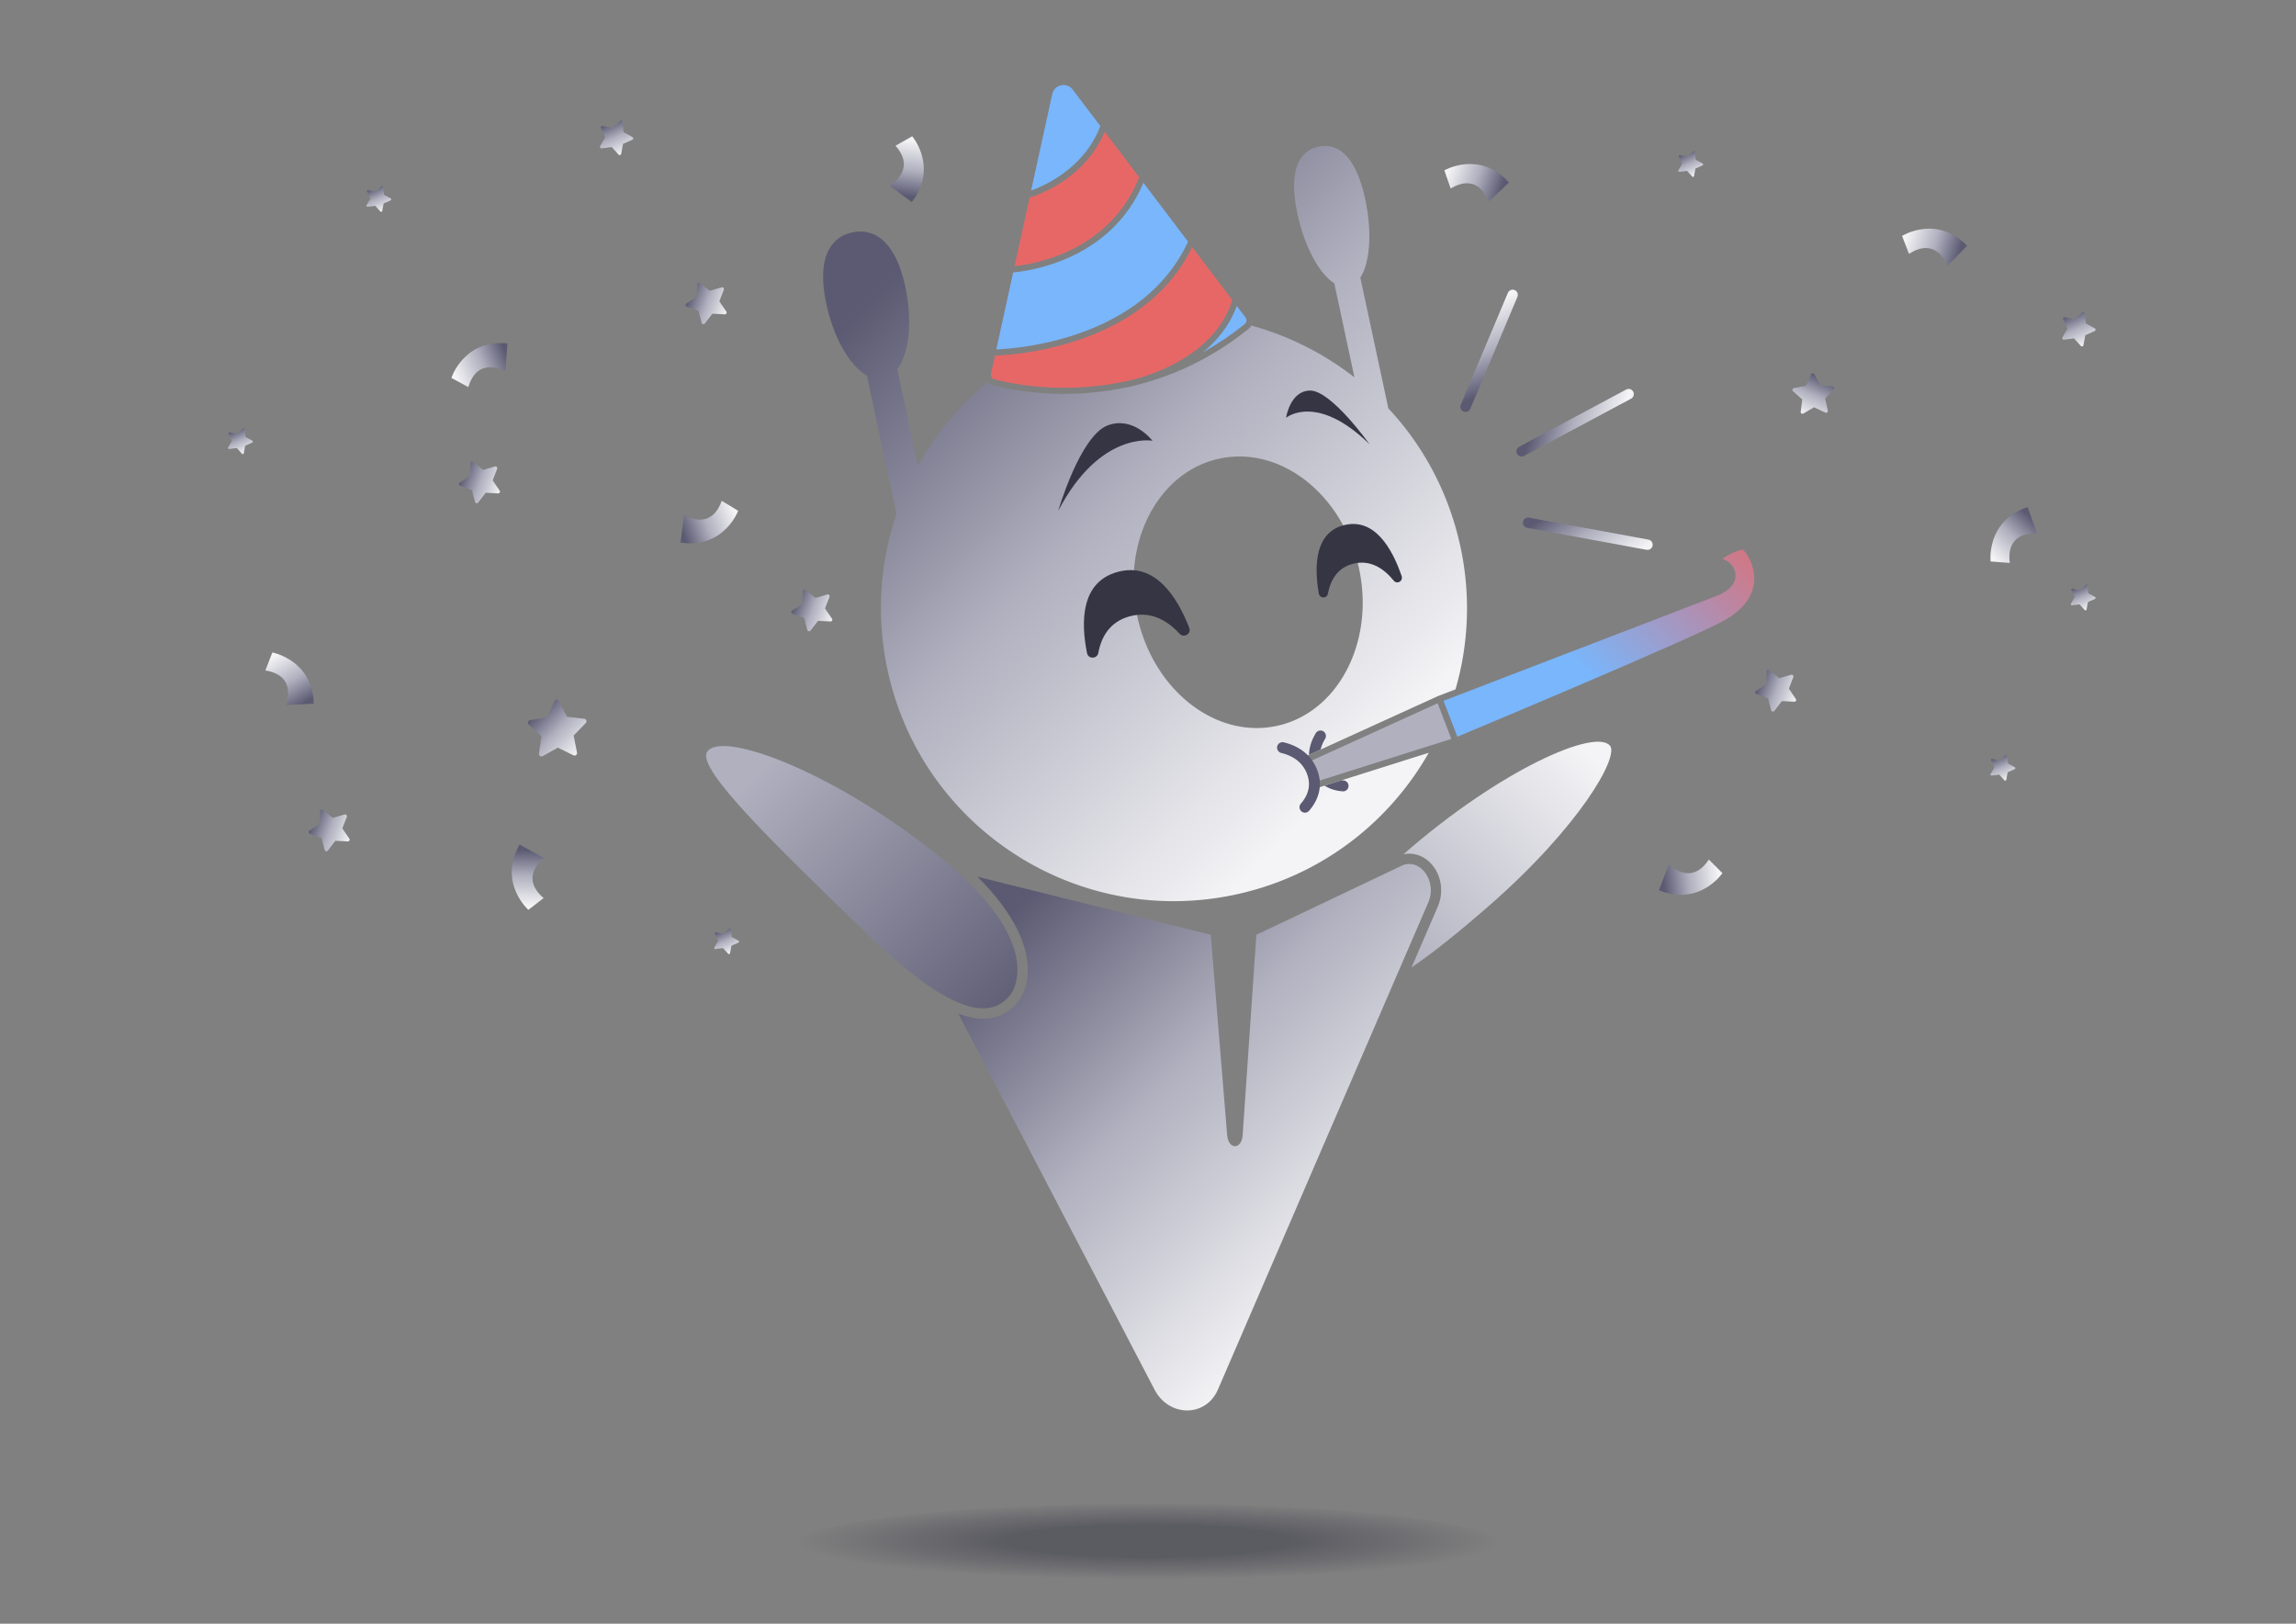 <svg xmlns="http://www.w3.org/2000/svg" xmlns:xlink="http://www.w3.org/1999/xlink" id="Calque_1" data-name="Calque 1" viewBox="0 0 841.89 595.28"><rect x="0" y="0" width="841.89" height="595.28" fill="#808080" stroke="none"/><defs><linearGradient id="Dégradé_sans_nom_11" x1="316.82" x2="521.02" y1="70.78" y2="274.98" data-name="Dégradé sans nom 11" gradientUnits="userSpaceOnUse"><stop offset=".1" stop-color="#5b5a72"/><stop offset=".5" stop-color="#b0b0bf"/><stop offset=".96" stop-color="#f4f4f6"/></linearGradient><linearGradient id="Dégradé_sans_nom_26" x1="505.55" x2="579.94" y1="347.85" y2="273.45" data-name="Dégradé sans nom 26" gradientUnits="userSpaceOnUse"><stop offset="0" stop-color="#b0b0bf"/><stop offset="1" stop-color="#f4f4f6"/></linearGradient><linearGradient id="Dégradé_sans_nom_46" x1="376.28" x2="281.76" y1="373.01" y2="278.49" data-name="Dégradé sans nom 46" gradientUnits="userSpaceOnUse"><stop offset="0" stop-color="#5b5a72"/><stop offset="1" stop-color="#b0b0bf"/></linearGradient><linearGradient xlink:href="#Dégradé_sans_nom_11" id="Dégradé_sans_nom_11-2" x1="366.39" x2="515.44" y1="308.57" y2="457.63" data-name="Dégradé sans nom 11"/><linearGradient id="Dégradé_sans_nom_35" x1="579.56" x2="643.58" y1="244.23" y2="180.21" data-name="Dégradé sans nom 35" gradientUnits="userSpaceOnUse"><stop offset="0" stop-color="#79b6fb"/><stop offset="1" stop-color="#e76767"/></linearGradient><linearGradient xlink:href="#Dégradé_sans_nom_11" id="Dégradé_sans_nom_11-3" x1="776.18" x2="792.98" y1="161.95" y2="178.75" data-name="Dégradé sans nom 11" gradientTransform="rotate(151.84 757.113 120.676)"/><linearGradient xlink:href="#Dégradé_sans_nom_11" id="Dégradé_sans_nom_11-4" x1="250.74" x2="267.55" y1="183.84" y2="200.65" data-name="Dégradé sans nom 11" gradientTransform="rotate(-65.63 258.897 192.094)"/><linearGradient xlink:href="#Dégradé_sans_nom_11" id="Dégradé_sans_nom_11-5" x1="134.68" x2="151.49" y1="67.02" y2="83.83" data-name="Dégradé sans nom 11" gradientTransform="rotate(-165.77 135.673 164.854)"/><linearGradient xlink:href="#Dégradé_sans_nom_11" id="Dégradé_sans_nom_11-6" x1="158.01" x2="174.81" y1="177" y2="193.8" data-name="Dégradé sans nom 11" gradientTransform="rotate(45.52 18.208 285.566)"/><linearGradient xlink:href="#Dégradé_sans_nom_11" id="Dégradé_sans_nom_11-7" x1="328.82" x2="345.63" y1="4.25" y2="21.05" data-name="Dégradé sans nom 11" gradientTransform="rotate(111.66 216.066 18.545)"/><linearGradient xlink:href="#Dégradé_sans_nom_11" id="Dégradé_sans_nom_11-8" x1="179.8" x2="196.6" y1="-564.18" y2="-547.37" data-name="Dégradé sans nom 11" gradientTransform="rotate(-51.83 1306.917 -560.474)"/><linearGradient xlink:href="#Dégradé_sans_nom_11" id="Dégradé_sans_nom_11-9" x1="346.22" x2="363.02" y1="-488.91" y2="-472.11" data-name="Dégradé sans nom 11" gradientTransform="rotate(87.49 192.663 58.28)"/><linearGradient xlink:href="#Dégradé_sans_nom_11" id="Dégradé_sans_nom_11-10" x1="244.32" x2="261.12" y1="-637.02" y2="-620.21" data-name="Dégradé sans nom 11" gradientTransform="rotate(153.91 316.609 -247.774)"/><linearGradient xlink:href="#Dégradé_sans_nom_11" id="Dégradé_sans_nom_11-11" x1="48.18" x2="64.99" y1="-802.18" y2="-785.37" data-name="Dégradé sans nom 11" gradientTransform="rotate(-126.33 411.338 -435.642)"/><linearGradient xlink:href="#Dégradé_sans_nom_11" id="Dégradé_sans_nom_11-12" x1="817.09" x2="827.52" y1="-186.52" y2="-176.08" data-name="Dégradé sans nom 11" gradientTransform="rotate(20.35 -49.396 -199.759)"/><linearGradient xlink:href="#Dégradé_sans_nom_11" id="Dégradé_sans_nom_11-13" x1="289.98" x2="300.41" y1="-65.81" y2="-55.38" data-name="Dégradé sans nom 11" gradientTransform="rotate(20.35 -49.396 -199.759)"/><linearGradient xlink:href="#Dégradé_sans_nom_11" id="Dégradé_sans_nom_11-14" x1="2589.35" x2="2601.94" y1="1417.82" y2="1430.41" data-name="Dégradé sans nom 11" gradientTransform="rotate(69.51 2552.074 -607.16)"/><linearGradient xlink:href="#Dégradé_sans_nom_11" id="Dégradé_sans_nom_11-15" x1="2686.36" x2="2698.95" y1="1469.02" y2="1481.62" data-name="Dégradé sans nom 11" gradientTransform="rotate(-24.57 -1133.799 5551.306)"/><linearGradient xlink:href="#Dégradé_sans_nom_11" id="Dégradé_sans_nom_11-16" x1="2388.75" x2="2401.35" y1="1176.79" y2="1189.39" data-name="Dégradé sans nom 11" gradientTransform="rotate(-24.57 -1133.799 5551.306)"/><linearGradient xlink:href="#Dégradé_sans_nom_11" id="Dégradé_sans_nom_11-17" x1="2377.17" x2="2389.76" y1="1295.3" y2="1307.9" data-name="Dégradé sans nom 11" gradientTransform="rotate(-24.57 -1133.799 5551.306)"/><linearGradient xlink:href="#Dégradé_sans_nom_11" id="Dégradé_sans_nom_11-18" x1="2182.68" x2="2195.27" y1="1295.06" y2="1307.65" data-name="Dégradé sans nom 11" gradientTransform="rotate(-24.57 -1133.799 5551.306)"/><linearGradient xlink:href="#Dégradé_sans_nom_11" id="Dégradé_sans_nom_11-19" x1="2285.87" x2="2298.47" y1="1201.94" y2="1214.54" data-name="Dégradé sans nom 11" gradientTransform="rotate(-24.57 -1133.799 5551.306)"/><linearGradient xlink:href="#Dégradé_sans_nom_11" id="Dégradé_sans_nom_11-20" x1="664.11" x2="671.86" y1="-192.5" y2="-184.75" data-name="Dégradé sans nom 11" gradientTransform="rotate(20.35 -49.396 -199.759)"/><linearGradient xlink:href="#Dégradé_sans_nom_11" id="Dégradé_sans_nom_11-21" x1="854.31" x2="862.06" y1="-93.55" y2="-85.8" data-name="Dégradé sans nom 11" gradientTransform="rotate(20.35 -49.396 -199.759)"/><linearGradient xlink:href="#Dégradé_sans_nom_11" id="Dégradé_sans_nom_11-22" x1="848.42" x2="856.17" y1="-24.79" y2="-17.03" data-name="Dégradé sans nom 11" gradientTransform="rotate(20.35 -49.396 -199.759)"/><linearGradient xlink:href="#Dégradé_sans_nom_11" id="Dégradé_sans_nom_11-23" x1="431.77" x2="439.53" y1="197.57" y2="205.33" data-name="Dégradé sans nom 11" gradientTransform="rotate(20.35 -49.396 -199.759)"/><linearGradient xlink:href="#Dégradé_sans_nom_11" id="Dégradé_sans_nom_11-24" x1="200.86" x2="208.61" y1="87.7" y2="95.45" data-name="Dégradé sans nom 11" gradientTransform="rotate(20.35 -49.396 -199.759)"/><linearGradient xlink:href="#Dégradé_sans_nom_11" id="Dégradé_sans_nom_11-25" x1="217.57" x2="225.32" y1="-13.21" y2="-5.46" data-name="Dégradé sans nom 11" gradientTransform="rotate(20.35 -49.396 -199.759)"/><linearGradient xlink:href="#Dégradé_sans_nom_11" id="Dégradé_sans_nom_11-26" x1="183.22" x2="200.88" y1="-2317.87" y2="-2300.21" data-name="Dégradé sans nom 11" gradientTransform="rotate(-1.49 99296.345 -1480.85)"/><linearGradient xlink:href="#Dégradé_sans_nom_11" id="Dégradé_sans_nom_11-27" x1="-4206.94" x2="-4181.99" y1="3864.94" y2="3889.88" data-name="Dégradé sans nom 11" gradientTransform="rotate(-28.14 -9235.168 -7503.329)"/><linearGradient xlink:href="#Dégradé_sans_nom_11" id="Dégradé_sans_nom_11-28" x1="350.95" x2="375.89" y1="5399.62" y2="5424.56" data-name="Dégradé sans nom 11" gradientTransform="rotate(10.43 29049.35 4000.64)"/><linearGradient xlink:href="#Dégradé_sans_nom_11" id="Dégradé_sans_nom_11-29" x1="-1301.05" x2="-1276.1" y1="3343.84" y2="3368.78" data-name="Dégradé sans nom 11" gradientTransform="scale(1 -1) rotate(67.14 2254.162 2996.165)"/><radialGradient id="Dégradé_sans_nom_17" cx="420.94" cy="567.17" r="128.75" data-name="Dégradé sans nom 17" fx="420.94" fy="567.17" gradientTransform="matrix(-1 0 0 .11 841.87 502.54)" gradientUnits="userSpaceOnUse"><stop offset=".4" stop-color="#353544" stop-opacity=".5"/><stop offset="1" stop-color="#353544" stop-opacity="0"/></radialGradient><style>.cls-1{fill:#e76767}.cls-3{fill:#5b5a72}.cls-4{fill:#353544}.cls-5{fill:#79b6fb}</style></defs><path d="M535.52 200.5c-3.63-16.94-11.07-32.13-21.24-44.79a106.4 106.4 0 0 0-5.21-5.99l-10.27-47.97c3.51-5.38 4.4-16.48 1.79-28.7-3.47-16.21-10.24-20.74-17.12-19.27-6.88 1.47-11.2 8.37-7.73 24.59 2.61 12.21 8.05 22.03 13.52 25.49l7.38 34.49a107.966 107.966 0 0 0-37.82-19.01c-.24.46-.58.88-1 1.22-12.27 9.88-26.02 16.79-40.86 20.54h-.02c-2.91.8-4.75 1.1-4.82 1.12v-.03c-7.89 1.61-15.31 2.21-21.91 2.21-12.07 0-21.45-1.95-26.13-3.17-.78-.21-1.44-.63-1.94-1.18a107.917 107.917 0 0 0-25.55 30.68l-7.57-35.36c4.29-5.74 5.67-17.45 2.95-30.16-3.61-16.87-11.48-21.71-19.43-20.01-8.02 1.72-13.15 9.34-9.54 26.21 2.72 12.71 8.68 22.77 14.87 26.27l10.86 50.72c-.84 2.47-1.61 4.97-2.27 7.51-4.1 15.72-4.67 32.63-1.05 49.57 12.4 57.95 69.5 94.92 127.53 82.5 31.21-6.68 56.32-26.29 70.94-52l-40.32 12.73c-.12.04-.23.05-.35.05-.47 0-.91-.29-1.09-.75l-3.61-9.41c-.22-.58.04-1.23.61-1.48l48.2-21.94h.03c.01 0 .02-.01.03-.02l6.32-2.43c4.77-16.46 5.66-34.3 1.83-52.23Zm-67.38 65.63c-22.49 4.81-45.35-13.22-51.14-40.26-5.8-27.12 7.68-52.93 30.17-57.74 22.43-4.8 45.35 13.22 51.16 40.33 5.79 27.04-7.76 52.87-30.18 57.67Z" style="fill:url(#Dégradé_sans_nom_11)"/><ellipse cx="420.94" cy="567.17" rx="130.8" ry="15.89" style="fill:url(#Dégradé_sans_nom_17)"/><path d="M590.39 273.44c-5.18-6.62-40.33 8.7-75.78 39.75.7-.15 1.41-.23 2.12-.23 3.69 0 7.09 1.95 9.34 5.35 2.67 4.05 3.13 9.4 1.17 13.98l-9.68 22.42c7.85-5.37 17.27-12.89 28.43-22.64 33.23-29.02 47.63-54.51 44.4-58.64Z" style="fill:url(#Dégradé_sans_nom_26)"/><path d="M370.6 364.57s13.93-17.36-24.31-49c-38.24-31.63-81.66-48.28-87.01-39.92-4.04 6.3 26.05 35.08 57.41 65.53 32.22 31.28 46.48 32.89 53.91 23.39Z" style="fill:url(#Dégradé_sans_nom_46)"/><path d="m514.38 317.18-53.7 25.53-5.03 73.47c-.38 5.39-5.22 5.39-5.68 0l-6.02-73.47-85.52-21.28c28.31 28.28 15.74 44.75 15.16 45.47-3.41 4.36-7.84 6.57-13.15 6.57-2.75 0-5.75-.6-9.03-1.83l71.9 137.76c5.32 10.26 18.89 10.26 23.29 0l77.15-178.63c3.21-7.52-2.64-16.03-9.37-13.6Z" style="fill:url(#Dégradé_sans_nom_11-2)"/><path d="M422.57 161.59s-19.21-3.68-34.54 25.68c0 0 7.96-27.43 18.11-31.3 9.46-3.6 16.44 5.62 16.44 5.62ZM471.57 153.16s11.13-9.29 30.58 9.67c0 0-14.09-19.81-21.87-19.65-7.26.15-8.71 9.97-8.71 9.97ZM402.72 239.38c-.42 2.26-3.68 2.31-4.13.06-2.34-11.63-2.21-26.02 11.13-29.74 13.77-3.84 21.96 9.17 26.35 20.47.86 2.2-1.98 3.88-3.58 2.14-4.36-4.75-10.5-8.52-18.36-6.33-7.32 2.04-10.34 7.64-11.4 13.4ZM486.9 217.65c-.37 1.92-3 1.83-3.34-.12-1.73-10.06-1.44-22.4 9.38-25.03 11.17-2.72 17.6 8.77 20.99 18.64.66 1.92-1.65 3.25-2.92 1.69-3.45-4.25-8.36-7.74-14.73-6.18-5.93 1.44-8.45 6.12-9.38 11.01Z" class="cls-4"/><path d="M632.67 227.22c9.43-5.42 10.92-11.95 10.51-16.46-.46-5.03-3.3-8.79-4.32-9.32-2.62.61-5.32 2.11-7.35 3.45.45.13.89.32 1.33.55 2.34 1.24 3.66 3.42 3.53 5.86-.25 5.08-7.26 7.32-7.56 7.41l-99.5 38.21 1.16 3.03 3.9 10.15c10.22-4.28 87.44-36.62 98.31-42.88Z" style="fill:url(#Dégradé_sans_nom_35)"/><path d="M441.09 129.15c5.33-2.96 10.45-6.4 15.33-10.33.73-.59.86-1.68.28-2.44l-3.21-4.24c-2.59 7.2-7.19 12.75-12.4 17.01Z" class="cls-5"/><path d="m481.07 278.79 2.83 7.36 48.27-15.25-5.02-13.08-46.08 20.97z" style="fill:#b0b0bf"/><path d="M492.63 286.13c-.23-.02-.44-.05-.66-.08l-6.26 1.98c1.85 1.2 4.07 1.91 6.64 2.09h.14a2.003 2.003 0 0 0 .14-4ZM484.24 274.79c.3-1.29.86-2.61 1.66-3.94.57-.94.27-2.17-.67-2.75a2.01 2.01 0 0 0-2.75.67c-1.6 2.64-2.44 5.33-2.51 7.96l4.26-1.94ZM478.5 297.94c-.46 0-.93-.16-1.31-.49-.83-.72-.92-1.99-.2-2.82 2.94-3.39 3.71-7.06 2.26-10.9-1.48-3.92-4.66-6.51-9.45-7.69a2.008 2.008 0 0 1-1.47-2.42c.26-1.07 1.35-1.72 2.42-1.47 6.06 1.49 10.29 5 12.24 10.16 1.97 5.25.94 10.41-2.98 14.93-.4.46-.95.69-1.51.69Z" class="cls-3"/><path d="M364.65 139.08c7.58 1.98 27.81 5.93 51.76-.13 8.75-2.39 29.54-9.96 35.45-28.96L437.15 90.6c-17.72 36.57-65.21 39.53-72.32 39.77l-1.45 6.6c-.2.94.36 1.86 1.27 2.11Z" class="cls-1"/><path d="m371.51 99.87-6.19 28.25c8.53-.36 53.93-3.96 70.31-39.53l-16.36-21.58c-12 28.51-42.29 32.39-47.75 32.86Z" class="cls-5"/><path d="m377.53 72.41-5.52 25.18c6.69-.69 34.93-5.2 45.69-32.63L405.06 48.3c-7.19 17.11-23.95 23.03-27.53 24.12Z" class="cls-1"/><path d="M393.35 32.85c-.83-1.09-2.03-1.68-3.33-1.68-.31 0-.64.04-.96.11-1.66.37-2.86 1.57-3.23 3.23l-7.75 35.35c5.06-1.82 19.53-8.24 25.39-23.65l-10.13-13.35Z" class="cls-5"/><path d="m721.32 90.12-7.22 7.24s-3.92-10.92-14.1-4.27l-2.56-6.59s12.62-7.96 23.87 3.62Z" style="fill:url(#Dégradé_sans_nom_11-3)"/><path d="m249.52 198.92 1.32-10.13s9.75 6.29 13.79-5.19l6.04 3.67s-5.17 13.99-21.15 11.65Z" style="fill:url(#Dégradé_sans_nom_11-4)"/><path d="m115.06 257.98-10.21.48s4.47-10.71-7.54-12.66l2.55-6.59s14.68 2.63 15.2 18.76Z" style="fill:url(#Dégradé_sans_nom_11-5)"/><path d="m190.5 309.63 8.97 4.89s-9.38 6.83-.13 14.73l-5.6 4.31s-11.18-9.87-3.24-23.93Z" style="fill:url(#Dégradé_sans_nom_11-6)"/><path d="m186.09 125.9-.84 10.19s-10.04-5.82-13.52 5.83l-6.21-3.38s4.51-14.22 20.57-12.64Z" style="fill:url(#Dégradé_sans_nom_11-7)"/><path d="m608.26 326.39 3.7-9.53s7.97 8.43 14.63-1.75l4.99 5s-8.36 12.35-23.32 6.27Z" style="fill:url(#Dégradé_sans_nom_11-8)"/><path d="m743.5 185.88 3.4 9.64s-11.54-1.2-9.95 10.86l-7.05-.54s-1.71-14.82 13.59-19.96Z" style="fill:url(#Dégradé_sans_nom_11-9)"/><path d="m553.33 66.92-7.47 6.97s-3.52-11.06-13.93-4.77l-2.32-6.67s12.9-7.5 23.73 4.47Z" style="fill:url(#Dégradé_sans_nom_11-10)"/><path d="m334.32 74.1-8.19-6.11s10.25-5.43 2.22-14.56l6.15-3.47s9.67 11.36-.19 24.15Z" style="fill:url(#Dégradé_sans_nom_11-11)"/><path d="m764.41 114.71.4 3.87 3.3 1.8c.4.22.38.8-.04.98l-3.43 1.52-.69 3.69c-.08.45-.64.6-.95.27l-2.51-2.79-3.72.48c-.45.06-.77-.43-.55-.82l1.88-3.25-1.61-3.39c-.2-.41.17-.87.61-.77l3.67.79 2.83-2.67c.29-.28.77-.1.81.3Z" style="fill:url(#Dégradé_sans_nom_11-12)"/><path d="m228.22 44.57.4 3.87 3.3 1.8c.4.22.38.8-.04.98l-3.43 1.52-.69 3.69c-.08.45-.64.6-.95.27l-2.51-2.79-3.72.48c-.45.06-.77-.43-.55-.82l1.88-3.25-1.61-3.39c-.2-.41.17-.87.61-.77l3.67.79 2.83-2.67c.29-.28.77-.1.81.3Z" style="fill:url(#Dégradé_sans_nom_11-13)"/><path d="m672.48 142.66-3.22 3.42.96 4.43a.66.66 0 0 1-.93.74l-4.1-1.93-3.92 2.28a.66.66 0 0 1-.99-.66l.57-4.5-3.38-3.02a.667.667 0 0 1 .32-1.15l4.46-.85 1.83-4.15c.22-.5.92-.53 1.19-.05l2.18 3.98 4.67.47c.48.05.7.63.37.98Z" style="fill:url(#Dégradé_sans_nom_11-14)"/><path d="m648.77 245.68 3.64 2.96 4.35-1.27c.53-.15 1 .36.81.88l-1.64 4.23 2.56 3.75c.31.45-.04 1.07-.58 1.04l-4.53-.25-2.77 3.59c-.34.44-1.03.3-1.17-.24l-1.16-4.38-4.27-1.53a.662.662 0 0 1-.14-1.18l3.81-2.46.14-4.69c.01-.48.58-.74.95-.44Z" style="fill:url(#Dégradé_sans_nom_11-15)"/><path d="m256.6 103.66 3.64 2.96 4.35-1.27c.53-.15 1 .36.81.88l-1.64 4.23 2.56 3.75c.31.45-.04 1.07-.58 1.04l-4.53-.25-2.77 3.59c-.34.44-1.03.3-1.17-.24l-1.16-4.38-4.27-1.53a.662.662 0 0 1-.14-1.18l3.81-2.46.14-4.69c.01-.48.58-.74.95-.44Z" style="fill:url(#Dégradé_sans_nom_11-16)"/><path d="m295.35 216.26 3.64 2.96 4.35-1.27c.53-.15 1 .36.81.88l-1.64 4.23 2.56 3.75c.31.45-.04 1.07-.58 1.04l-4.53-.25-2.77 3.59c-.34.44-1.03.3-1.17-.24l-1.16-4.38-4.27-1.53a.662.662 0 0 1-.14-1.18l3.81-2.46.14-4.69c.01-.48.58-.74.95-.44Z" style="fill:url(#Dégradé_sans_nom_11-17)"/><path d="m118.36 296.9 3.64 2.96 4.35-1.27c.53-.15 1 .36.81.88l-1.64 4.23 2.56 3.75c.31.45-.04 1.07-.58 1.04l-4.53-.25-2.77 3.59c-.34.44-1.03.3-1.17-.24l-1.16-4.38-4.27-1.53a.662.662 0 0 1-.14-1.18l3.81-2.46.14-4.69c.01-.48.58-.74.95-.44Z" style="fill:url(#Dégradé_sans_nom_11-18)"/><path d="m173.49 169.31 3.64 2.96 4.35-1.27c.53-.15 1 .36.81.88l-1.64 4.23 2.56 3.75c.31.45-.04 1.07-.58 1.04l-4.53-.25-2.77 3.59c-.34.44-1.03.3-1.17-.24l-1.16-4.38-4.27-1.53a.662.662 0 0 1-.14-1.18l3.81-2.46.14-4.69c.01-.48.58-.74.95-.44Z" style="fill:url(#Dégradé_sans_nom_11-19)"/><path d="m621.52 55.71.3 2.87 2.45 1.34c.3.16.28.59-.03.73l-2.55 1.13-.51 2.74c-.06.33-.48.45-.71.2l-1.87-2.08-2.77.36c-.34.04-.58-.32-.41-.61l1.4-2.42-1.2-2.52a.4.4 0 0 1 .45-.57l2.73.58 2.1-1.99c.22-.2.57-.07.61.22Z" style="fill:url(#Dégradé_sans_nom_11-20)"/><path d="m765.44 214.63.3 2.87 2.45 1.34c.3.16.28.59-.03.73l-2.55 1.13-.51 2.74c-.06.33-.48.45-.71.2l-1.87-2.08-2.77.36c-.34.04-.58-.32-.41-.61l1.4-2.42-1.2-2.52a.4.4 0 0 1 .45-.57l2.73.58 2.1-1.99c.22-.2.57-.07.61.22Z" style="fill:url(#Dégradé_sans_nom_11-21)"/><path d="m736 277.05.3 2.87 2.45 1.34c.3.16.28.59-.03.73l-2.55 1.13-.51 2.74c-.06.33-.48.45-.71.2l-1.87-2.08-2.77.36c-.34.04-.58-.32-.41-.61l1.4-2.42-1.2-2.52a.4.4 0 0 1 .45-.57l2.73.58 2.1-1.99c.22-.2.57-.07.61.22Z" style="fill:url(#Dégradé_sans_nom_11-22)"/><path d="m268.03 340.64.3 2.87 2.45 1.34c.3.16.28.59-.03.73l-2.55 1.13-.51 2.74c-.06.33-.48.45-.71.2l-1.87-2.08-2.77.36c-.34.04-.58-.32-.41-.61l1.4-2.42-1.2-2.52a.4.4 0 0 1 .45-.57l2.73.58 2.1-1.99c.22-.2.57-.07.61.22Z" style="fill:url(#Dégradé_sans_nom_11-23)"/><path d="m89.74 157.32.3 2.87 2.45 1.34c.3.16.28.59-.03.73l-2.55 1.13-.51 2.74c-.06.33-.48.45-.71.2l-1.87-2.08-2.77.36c-.34.04-.58-.32-.41-.61l1.4-2.42-1.2-2.52a.4.4 0 0 1 .45-.57l2.73.58 2.1-1.99c.22-.2.57-.07.61.22Z" style="fill:url(#Dégradé_sans_nom_11-24)"/><path d="m140.5 68.52.3 2.87 2.45 1.34c.3.16.28.59-.03.73l-2.55 1.13-.51 2.74c-.06.33-.48.45-.71.2l-1.87-2.08-2.77.36c-.34.04-.58-.32-.41-.61l1.4-2.42-1.2-2.52a.4.4 0 0 1 .45-.57l2.73.58 2.1-1.99c.22-.2.57-.07.61.22Z" style="fill:url(#Dégradé_sans_nom_11-25)"/><path d="m204.83 256.94 3.07 5.83 6.31.75c.77.09 1.09 1.02.56 1.57l-4.44 4.56 1.24 6.24c.15.76-.63 1.36-1.32 1.02l-5.7-2.81-5.55 3.1c-.67.38-1.49-.18-1.38-.95l.91-6.29-4.67-4.32a.929.929 0 0 1 .47-1.6l6.27-1.08 2.76-5.98c.28-.62 1.15-.64 1.47-.04Z" style="fill:url(#Dégradé_sans_nom_11-26)"/><path d="m557.93 165.48 39.25-21" style="stroke:url(#Dégradé_sans_nom_11-27);fill:none;stroke-linecap:round;stroke-linejoin:round;stroke-width:3.8px"/><path d="m560.32 191.65 43.78 8.05" style="stroke:url(#Dégradé_sans_nom_11-28);fill:none;stroke-linecap:round;stroke-linejoin:round;stroke-width:3.8px"/><path d="m537.37 149.12 17.29-41.02" style="fill:none;stroke-linecap:round;stroke-linejoin:round;stroke-width:3.8px;stroke:url(#Dégradé_sans_nom_11-29)"/></svg>